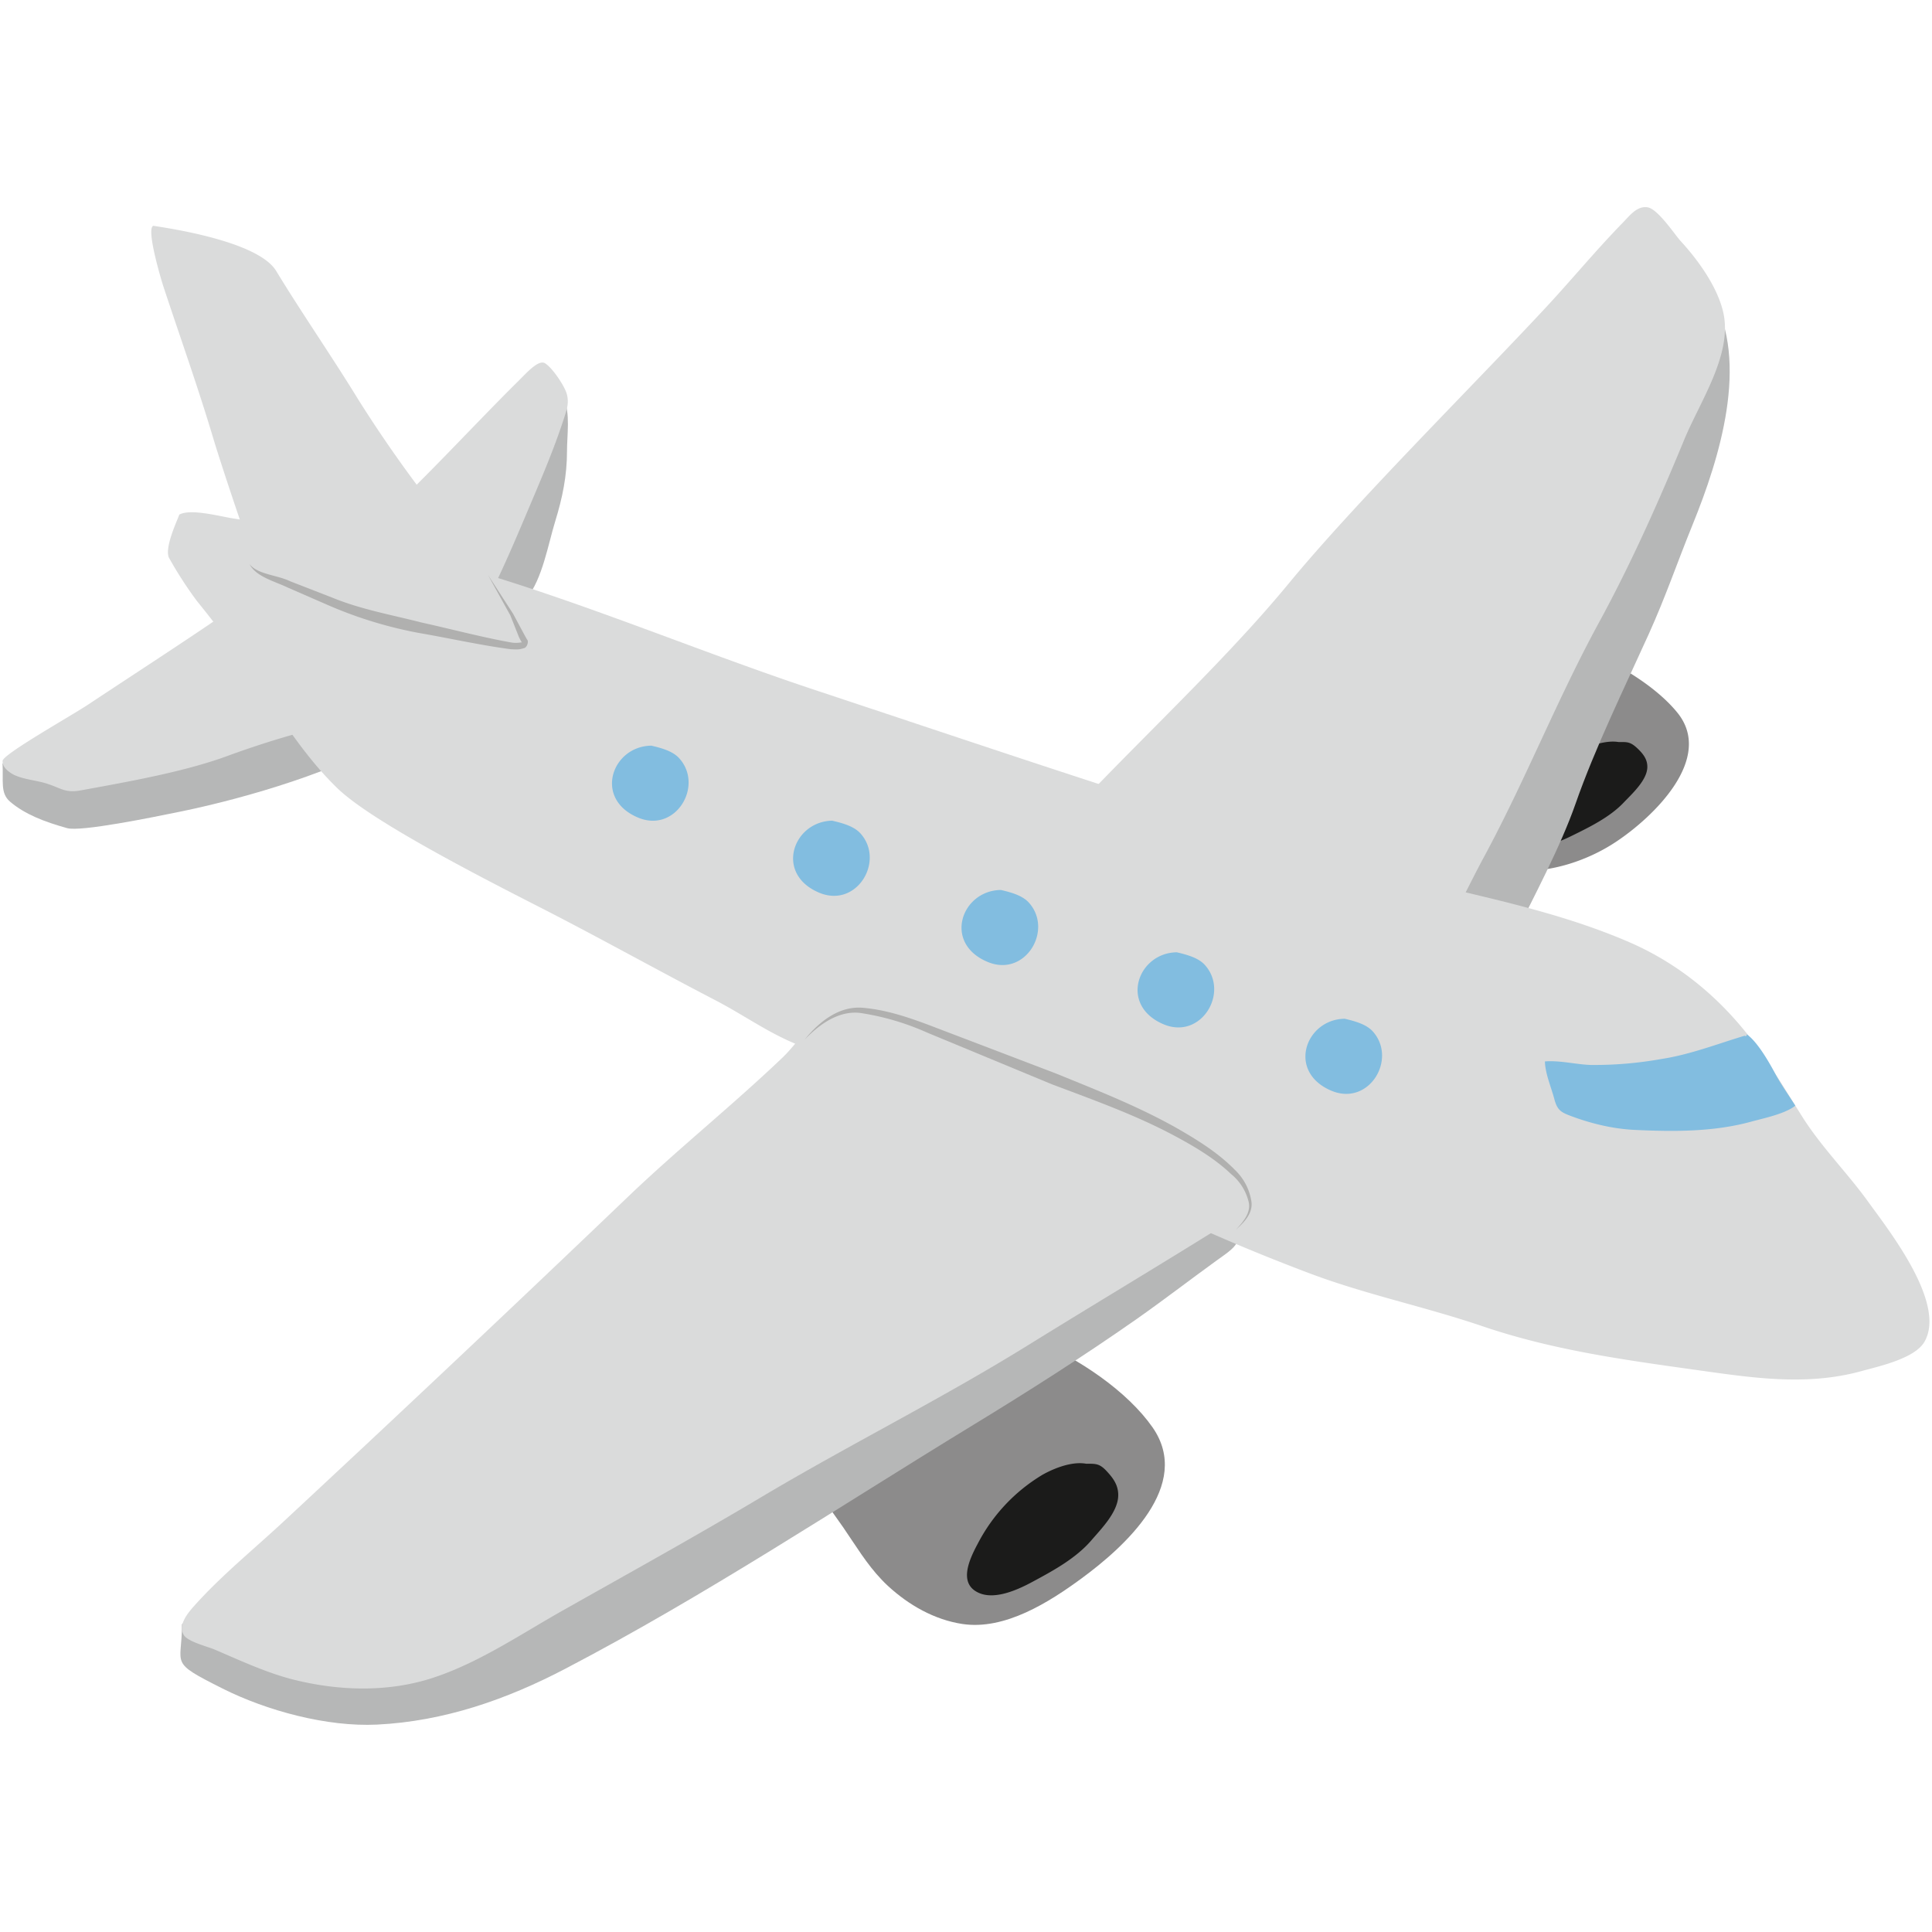 <?xml version="1.0" encoding="utf-8"?>
<svg version="1.1" xmlns="http://www.w3.org/2000/svg" xmlns:xlink="http://www.w3.org/1999/xlink" x="0px" y="0px"
	 viewBox="0 0 23 23" style="enable-background:new 0 0 100 100;" xml:space="preserve">
	 <path
      fill="#8C8B8B"
      d="M17.1 9.952a1.613 1.613 0 0 0 .863.406c.455.055.936-.11 1.276-.337.452-.3 1.17-.996.729-1.538-.533-.656-2.065-1.254-2.802-.915-.329.151-.812.365-.91.688-.058.188.075.61.137.79.052.149.187.288.287.413.135.17.256.345.42.493z"
    />
    <path
      fill="#1B1B1A"
      d="M19.38 8.876c-.158-.106-.428-.012-.578.066a1.728 1.728 0 0 0-.683.657c-.09.153-.208.384.024.466.173.061.41-.037.565-.113.216-.106.455-.223.62-.396.101-.106.278-.266.283-.42.003-.096-.05-.162-.117-.226-.098-.093-.134-.075-.287-.075"
    />
    <path
      fill="#B6B7B7"
      d="M20.38 3.524c.45.789.09 1.934-.228 2.717-.193.475-.317.849-.526 1.312-.285.63-.64 1.357-.869 2.014-.18.516-.508 1.13-.75 1.62-.12.245-.059.238-.343.248-.612.022-1.159-.268-1.199-.914-.08-1.28.24-2.494.775-3.644.24-.516.427-1.04.798-1.477.374-.44.763-.888 1.074-1.377.156-.245.221-.48.329-.737.168-.398.726-.074.94.238zM6.713 4.743c.078.18.037.434.037.628 0 .293-.054.555-.14.834-.086.28-.153.687-.34.917-.106.129-.426.312-.567.192-.112-.095-.134-.423-.136-.553-.006-.292.107-.617.226-.879.161-.355.32-.669.611-.928.068-.06.203-.188.31-.21zM.03 9.089c.012.211-.029.352.089.454.175.15.407.24.681.316.162.045 1.013-.128 1.367-.201.778-.161 1.879-.486 2.562-.906.211-.13-.009-.245-.053-.49-.08-.434-.644-.316-.975-.3-.434.02-.84.26-1.23.438-.468.216-.918.389-1.41.536-.316.095-.66.074-1.03.153z"
    />
    <path
      fill="#8C8B8B"
      d="M10.499 18.809c.024.025.048.05.074.073.247.227.55.4.883.451.506.077 1.035-.26 1.419-.542.508-.373 1.329-1.108.845-1.8-.584-.835-2.285-1.611-3.112-1.193-.369.187-.911.45-1.026.857-.067.237.075.772.142 1 .055.189.205.367.313.526.148.215.281.44.462.628z"
    />
    <path
      fill="#1B1B1A"
      d="M13.059 17.481c-.175-.136-.478-.02-.647.075a2.06 2.06 0 0 0-.772.821c-.103.192-.237.482.02.589.192.08.46-.042.632-.135.243-.131.512-.276.699-.492.114-.133.313-.332.321-.527.005-.121-.052-.205-.127-.287-.107-.12-.148-.096-.318-.1"
    />
    <path
      fill="#B6B7B7"
      d="M2.166 19.339c.002.493-.167.436.482.762.53.266 1.246.459 1.84.43.798-.039 1.542-.298 2.246-.667 1.668-.872 3.229-1.91 4.835-2.89.66-.402 1.324-.824 1.958-1.268.322-.226.636-.468.955-.699.087-.063.215-.145.241-.214-.083-.342-.328-.717-.573-.969-.47-.482-1.255-.055-1.785.118-1.929.631-3.893 1.132-5.798 1.841-.823.307-1.102.746-1.692 1.415-.489.553-1.327 1.073-1.85 1.6-.182.184-.722.389-.86.54z"
    />
    <path
      fill="#DADBDB"
      d="M2.836 7.032c-.222.096-.02.18-.227.321-.45.308-.968.643-1.56 1.035-.194.13-1.014.59-1.018.67-.004.069.057.119.108.151.106.066.288.079.41.117.18.056.224.118.414.083.565-.103 1.227-.22 1.738-.407.846-.31 1.186-.334 1.581-.505.25-.108.54-.108.73-.313-.044-.065-.456-.189-.528-.225-.233-.116-.45-.256-.684-.37-.26-.127-.501-.265-.743-.422-.12-.078-.258-.17-.393-.21-.026.016.12.123.172.075zM9.814 12.038c-.147.11-.333.394-.495.549-.602.575-1.252 1.094-1.853 1.67a393.907 393.907 0 0 1-4.083 3.85c-.355.331-.752.652-1.075 1.015-.079.089-.194.23-.117.347.051.077.29.136.368.17.298.128.619.277.933.356.547.137 1.139.155 1.68-.027.544-.182 1.038-.52 1.534-.799.79-.446 1.58-.883 2.36-1.348 1.043-.621 2.133-1.163 3.165-1.802.764-.473 1.535-.934 2.299-1.41.138-.086.374-.17.283-.325-.091-.156-.438-.287-.591-.36-1.068-.51-2.18-.921-3.26-1.401-.242-.108-1.031-.611-1.148-.485zM12.29 10.804c.06-.43-.117-.49.172-.813.887-.988 2.036-2.021 2.876-3.04.81-.983 2.198-2.358 3.072-3.298.309-.333.596-.682.914-1.007.078-.08.164-.197.29-.178.123.019.325.327.393.401.212.23.44.55.508.85.113.498-.276 1.058-.465 1.516-.301.73-.63 1.47-1.013 2.173-.501.918-.877 1.882-1.375 2.802-.341.631-.704 1.544-1.403 1.956-.662.391-1.574.295-2.278.137-.588-.131-1.556-.48-1.822-1.008-.094-.187-.005-.466.13-.491zM4.472 6.233c.522-.462 1.149-1.153 1.692-1.69.104-.103.247-.267.325-.218.088.054.235.273.26.37.025.102.002.168-.03.27-.103.32-.229.624-.36.934-.201.473-.393.944-.637 1.396-.262.485-1.099-.267-1.235-.576-.069-.158-.265-.497-.015-.486z"
    />
    <path
      fill="#DADBDB"
      d="M20.876 12.408c.215.287.39.586.58.887.227.36.535.666.783 1.01.243.338.936 1.21.671 1.669-.115.2-.548.293-.747.348-.673.186-1.336.075-2.013-.019-.857-.12-1.677-.235-2.5-.514-.69-.235-1.403-.38-2.083-.639a23.88 23.88 0 0 1-1.577-.661c-.28-.13-.546-.262-.835-.372-1.239-.473-2.379-1.2-3.619-1.665-.362-.136-.673-.364-1.015-.542-.715-.371-1.419-.766-2.137-1.131-.847-.432-1.99-1.03-2.367-1.395-.432-.417-.752-.963-1.096-1.463-.18-.26-.376-.519-.575-.764a4.66 4.66 0 0 1-.336-.52c-.056-.133.13-.503.123-.51.135-.076.487.021.643.045.675.104 1.339.236 2.004.392 1.688.397 3.3 1.113 4.942 1.657 1.698.563 3.39 1.137 5.098 1.666.88.273 1.781.535 2.677.748.645.153 1.285.316 1.896.58.601.26 1.095.674 1.483 1.193z"
    />
    <path
      fill="#DADBDB"
      d="M1.825 2.688c-.09.034.1.66.116.71.208.632.404 1.172.607 1.85.105.348.465 1.42.507 1.489.104.175.18.072.368.13.312.096.624.18.933.285.394.133.787.312 1.194.402.181.04.372.062.557.069.053.002.137.02.175-.014-.16-.23-.278-.49-.44-.719-.17-.242-.375-.464-.557-.699a15.76 15.76 0 0 1-1.027-1.446c-.287-.47-.68-1.041-.97-1.519-.22-.364-1.337-.517-1.463-.538z"
    />
    <path
      fill="#82BDE0"
      d="M20.77 12.33c-.324.097-.65.225-.991.277a4.518 4.518 0 0 1-.845.071c-.179-.007-.364-.056-.542-.042.003.145.076.31.113.452.036.133.083.155.202.2.24.089.492.15.748.163.462.022.942.026 1.393-.098.145-.04.4-.091.525-.19-.078-.123-.167-.247-.24-.382-.076-.143-.213-.38-.338-.468 0 .018-.008.028-.025.017zM16.009 12.128c-.467.005-.692.63-.161.856.45.191.79-.378.494-.706-.073-.08-.196-.118-.333-.15zM14.01 11.337c-.466.005-.691.63-.16.856.449.191.79-.378.493-.706-.072-.08-.196-.118-.333-.15zM11.915 10.595c-.467.005-.692.63-.161.855.45.192.79-.377.494-.705-.073-.08-.196-.119-.333-.15zM9.91 9.77c-.467.006-.692.63-.161.856.45.192.79-.377.494-.705-.073-.08-.196-.119-.333-.15zM7.754 8.877c-.467.005-.692.63-.161.855.449.192.79-.377.493-.705-.072-.08-.196-.119-.332-.15z"
    />
    <g>
      <path
        fill="#B0B0AF"
        d="M2.973 6.718c.095.121.325.126.482.202l.514.2c.338.137.696.2 1.05.291.354.078.72.176 1.07.238a.337.337 0 0 0 .117-.002c.016.012-.005-.013-.029-.065l-.102-.257-.266-.481.3.464.13.242.034.062c.027.02 0 .102-.037.104-.06.022-.106.014-.155.013-.375-.05-.723-.13-1.09-.193a5 5 0 0 1-1.06-.321l-.505-.22c-.153-.074-.377-.128-.454-.277z"
      />
    </g>
    <g>
      <path
        fill="#B0B0AF"
        d="M9.582 12.373c.165-.203.403-.403.697-.375.276.025.535.113.788.208l1.507.575c.495.202 1.003.4 1.472.67.234.136.466.282.659.48a.654.654 0 0 1 .191.362c.028.15-.09.262-.184.348.088-.095.189-.21.15-.344a.61.61 0 0 0-.205-.319c-.19-.181-.421-.32-.655-.446-.47-.254-.974-.433-1.48-.624l-1.489-.617a3.053 3.053 0 0 0-.76-.227c-.264-.049-.506.117-.69.309z"
      />
    </g>
  </svg>
